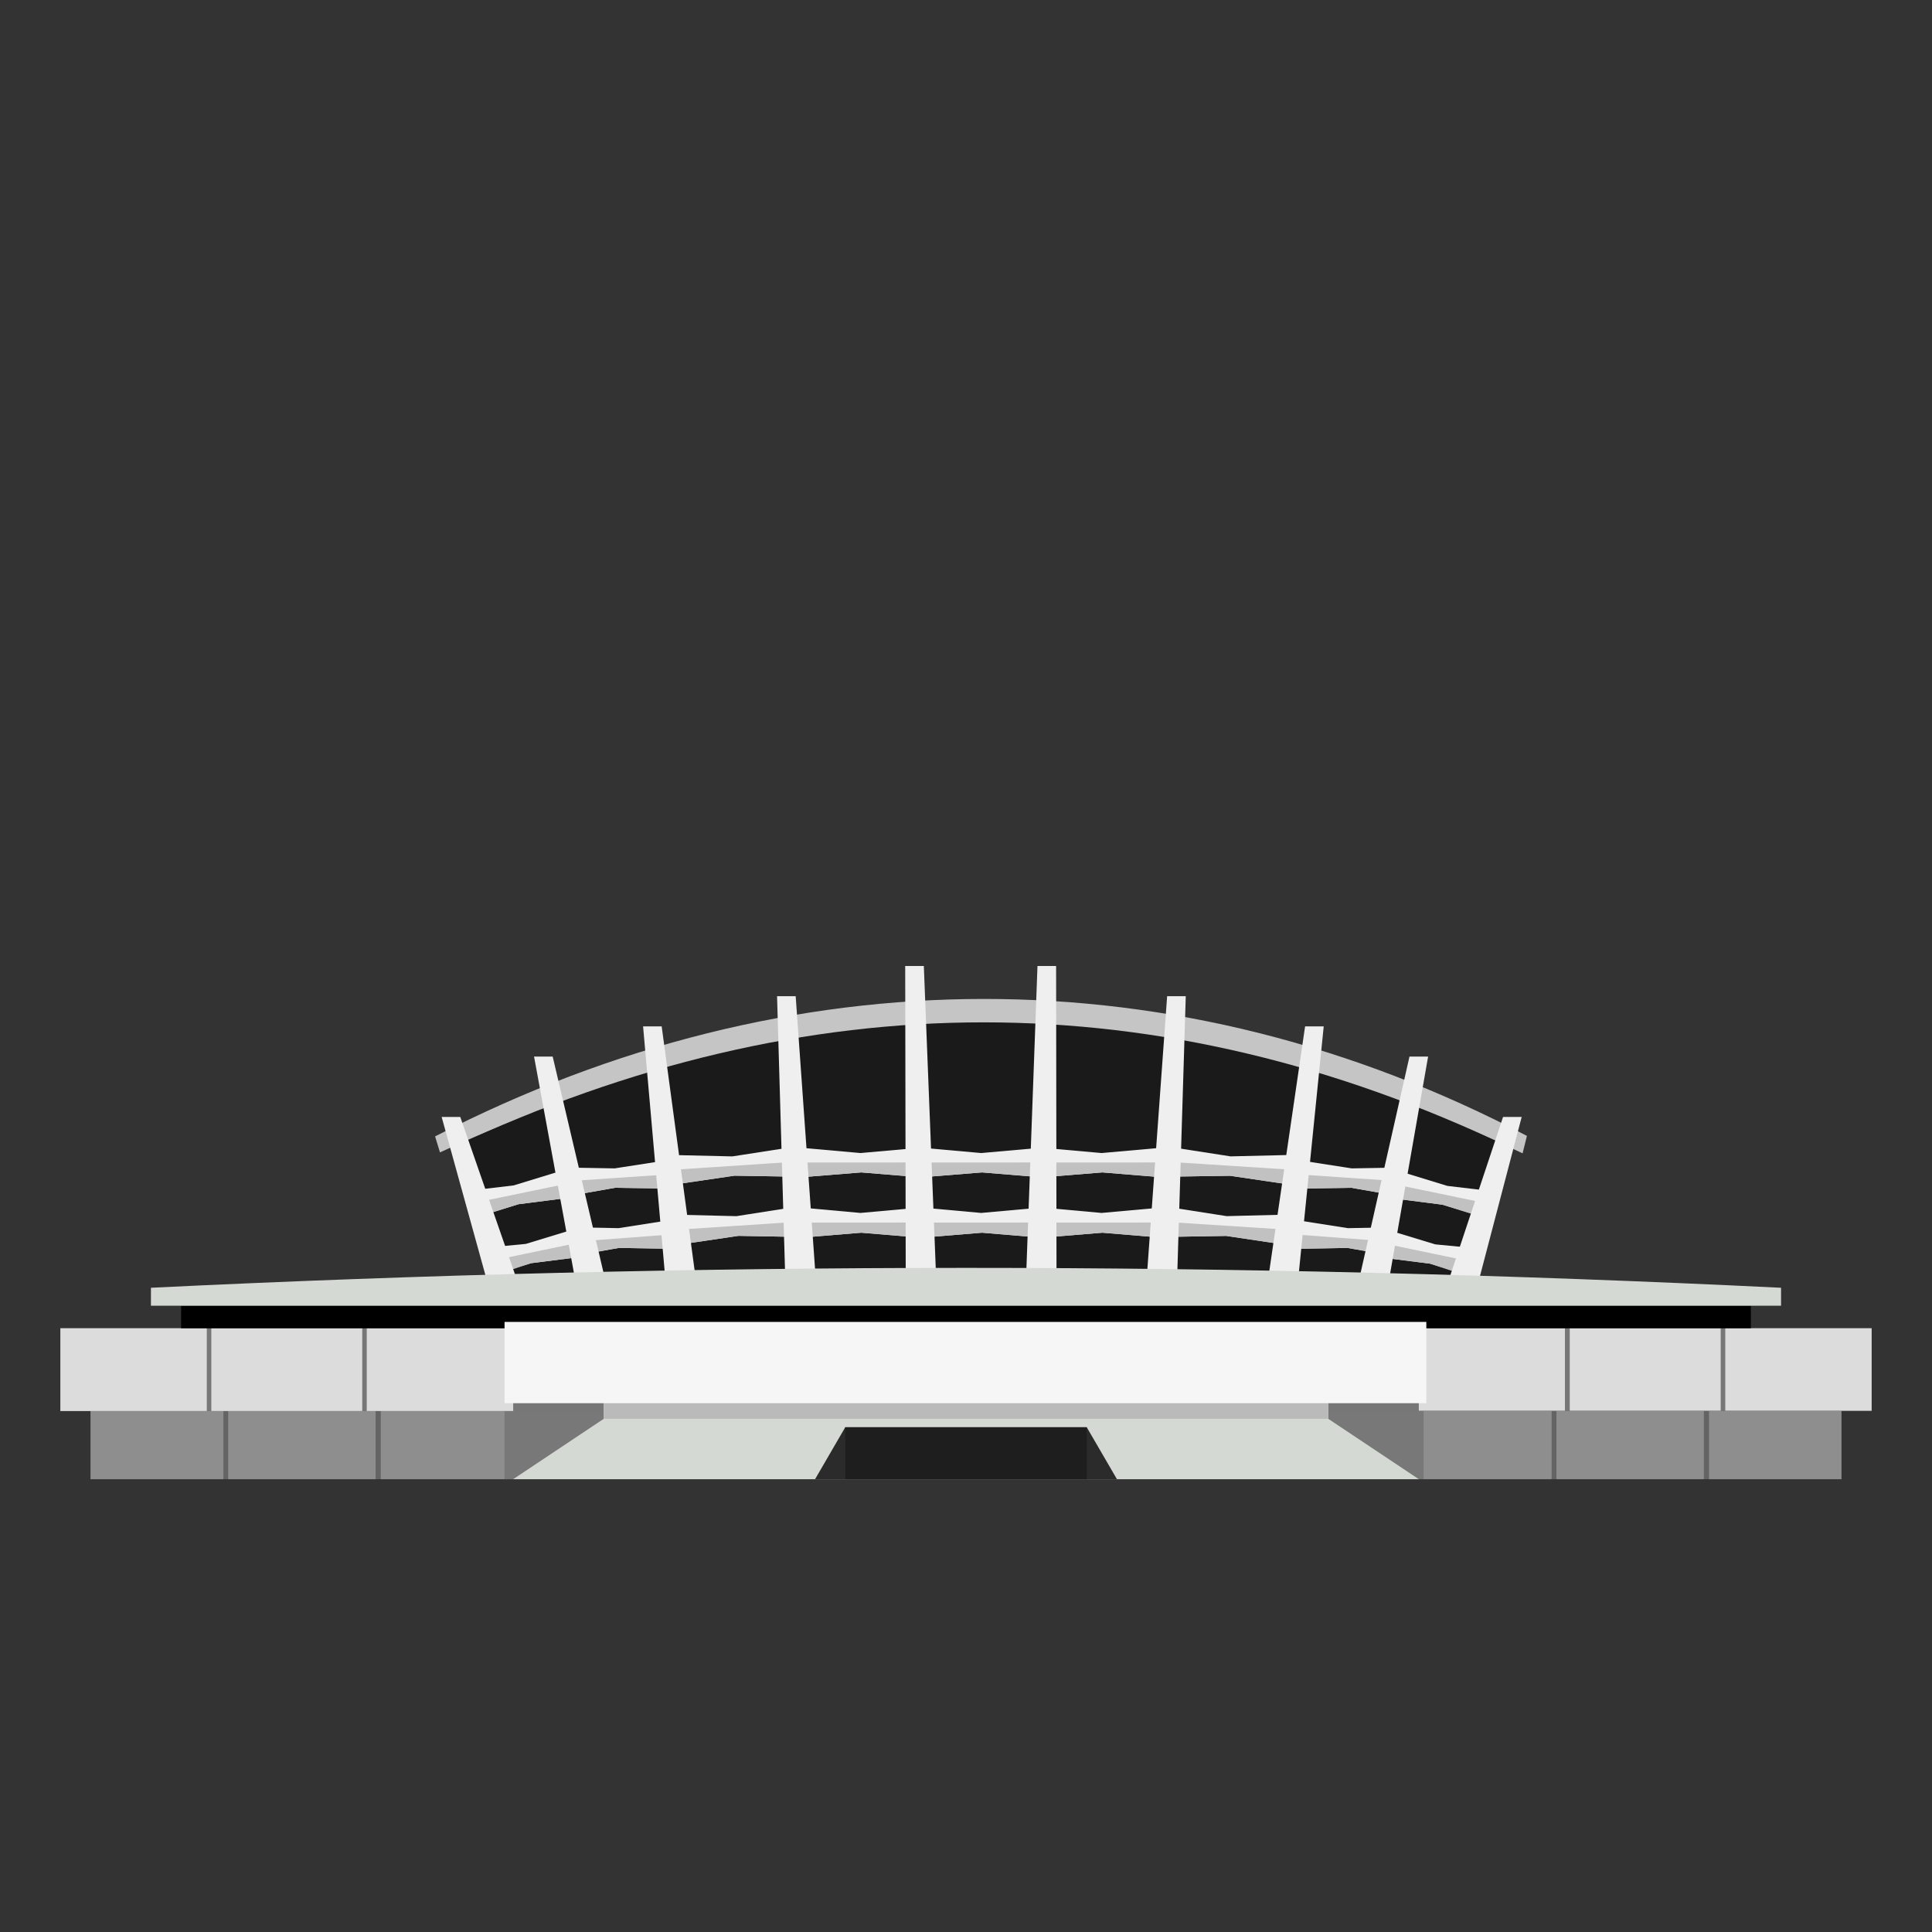 <?xml version="1.0" encoding="UTF-8" standalone="no"?><!DOCTYPE svg PUBLIC "-//W3C//DTD SVG 1.1//EN" "http://www.w3.org/Graphics/SVG/1.1/DTD/svg11.dtd"><svg width="100%" height="100%" viewBox="0 0 64 64" version="1.1" xmlns="http://www.w3.org/2000/svg" xmlns:xlink="http://www.w3.org/1999/xlink" xml:space="preserve" style="fill-rule:evenodd;clip-rule:evenodd;stroke-linejoin:round;stroke-miterlimit:1.414;"><rect x="0" y="0" width="64" height="64" fill="#333333" stroke="none"/><g id="national-theater"><g id="roof"><path d="M50.581,37.628c-11.557,-6.06 -24.391,-6.043 -36.168,0.017l0.162,0.529c11.813,-5.446 24.343,-5.425 35.863,0.031l0.143,-0.577Z" style="fill:#c5c5c5;"/><path d="M50,38c-11.557,-5.511 -23.224,-5.511 -35,0l2,4.464l31,0.109l2,-4.573Z" style="fill:#1a1a1a;"/><g id="spines-and-crossbeams"><g><g><path d="M34.499,40l-1.995,0.18l-1.993,-0.18l0,1l2.02,-0.165l1.968,0.165l0,-1Z" style="fill:#efefef;"/><path d="M34.499,40.498l-3.988,0.002l0,0.5l2.02,-0.165l1.968,0.165l0,-0.502Z" style="fill:#c1c1c1;"/></g><g><path d="M34.499,38.019l-1.995,0.177l-1.993,-0.177l0,0.981l2.02,-0.162l1.968,0.162l0,-0.981Z" style="fill:#efefef;"/><path d="M34.499,38.508l-3.988,0.002l0,0.49l2.02,-0.162l1.968,0.162l0,-0.492Z" style="fill:#c1c1c1;"/></g></g><g><g><path d="M30.502,40l-1.996,0.18l-1.992,-0.18l0,1l2.019,-0.165l1.969,0.165l0,-1Z" style="fill:#efefef;"/><path d="M30.502,40.498l-3.988,0.002l0,0.5l2.019,-0.165l1.969,0.165l0,-0.502Z" style="fill:#c1c1c1;"/></g><g><path d="M30.502,38.019l-1.996,0.177l-1.992,-0.177l0,0.981l2.019,-0.162l1.969,0.162l0,-0.981Z" style="fill:#efefef;"/><path d="M30.502,38.508l-3.988,0.002l0,0.49l2.019,-0.162l1.969,0.162l0,-0.492Z" style="fill:#c1c1c1;"/></g></g><g><g><path d="M26.372,39.977l-1.979,0.31l-2,-0.049l0.065,0.997l2.005,-0.296l1.974,0.036l-0.065,-0.998Z" style="fill:#efefef;"/><path d="M26.404,40.474l-3.979,0.263l0.033,0.498l2.005,-0.296l1.974,0.036l-0.033,-0.501Z" style="fill:#c1c1c1;"/></g><g><path d="M26.242,38l-1.979,0.307l-2,-0.046l0.064,0.979l2.005,-0.294l1.974,0.033l-0.064,-0.979Z" style="fill:#efefef;"/><path d="M26.274,38.488l-3.979,0.263l0.032,0.489l2.005,-0.294l1.974,0.033l-0.032,-0.491Z" style="fill:#c1c1c1;"/></g></g><g><g><path d="M19.343,40.619l-1.925,0.587l-1.546,0.148l0.284,0.919l1.435,-0.428l1.959,-0.248l-0.207,-0.978Z" style="fill:#efefef;"/><path d="M19.446,41.107l-3.416,0.711l0.195,0.479l1.366,-0.452l1.959,-0.248l-0.104,-0.49Z" style="fill:#c1c1c1;"/></g><g><path d="M18.932,38.681l-1.915,0.587l-1.64,0.194l0.23,0.911l1.569,-0.482l1.959,-0.25l-0.203,-0.96Z" style="fill:#efefef;"/><path d="M19.033,39.159l-3.533,0.732l0.149,0.48l1.527,-0.48l1.959,-0.25l-0.102,-0.482Z" style="fill:#c1c1c1;"/></g></g><g><g><path d="M45.618,40.635l1.925,0.586l1.546,0.149l-0.284,0.918l-1.435,-0.428l-1.959,-0.247l0.207,-0.978Z" style="fill:#efefef;"/><path d="M45.515,41.122l3.415,0.711l-0.194,0.48l-1.366,-0.453l-1.959,-0.247l0.104,-0.491Z" style="fill:#c1c1c1;"/></g><g><path d="M46.029,38.697l1.915,0.587l1.64,0.194l-0.23,0.911l-1.569,-0.482l-1.959,-0.25l0.203,-0.96Z" style="fill:#efefef;"/><path d="M45.928,39.175l3.533,0.732l-0.149,0.479l-1.527,-0.479l-1.959,-0.25l0.102,-0.482Z" style="fill:#c1c1c1;"/></g></g><g><g><path d="M38.488,40l-1.995,0.18l-1.993,-0.18l0,1l2.02,-0.165l1.968,0.165l0,-1Z" style="fill:#efefef;"/><path d="M38.488,40.498l-3.988,0.002l0,0.5l2.02,-0.165l1.968,0.165l0,-0.502Z" style="fill:#c1c1c1;"/></g><g><path d="M38.488,38.019l-1.995,0.177l-1.993,-0.177l0,0.981l2.02,-0.162l1.968,0.162l0,-0.981Z" style="fill:#efefef;"/><path d="M38.488,38.508l-3.988,0.002l0,0.49l2.02,-0.162l1.968,0.162l0,-0.492Z" style="fill:#c1c1c1;"/></g></g><g><g><path d="M42.638,40.235l-2.003,0.051l-1.977,-0.309l-0.064,0.998l2.026,-0.034l1.953,0.292l0.065,-0.998Z" style="fill:#efefef;"/><path d="M42.606,40.733l-3.98,-0.257l-0.032,0.499l2.026,-0.034l1.953,0.292l0.033,-0.5Z" style="fill:#c1c1c1;"/></g><g><path d="M42.766,38.259l-2.002,0.047l-1.977,-0.306l-0.064,0.979l2.026,-0.03l1.954,0.289l0.063,-0.979Z" style="fill:#efefef;"/><path d="M42.735,38.746l-3.98,-0.256l-0.032,0.489l2.026,-0.03l1.954,0.289l0.032,-0.492Z" style="fill:#c1c1c1;"/></g></g><g><g><path d="M46.304,40.652l-1.653,0.032l-1.977,-0.309l-0.065,0.998l2.026,-0.034l1.477,0.263l0.192,-0.95Z" style="fill:#efefef;"/><path d="M46.211,41.141l-3.57,-0.267l-0.032,0.499l2.026,-0.034l1.466,0.239l0.11,-0.437Z" style="fill:#c1c1c1;"/></g><g><path d="M46.599,38.672l-1.819,0.032l-1.978,-0.306l-0.063,0.979l2.026,-0.03l1.695,0.3l0.139,-0.975Z" style="fill:#efefef;"/><path d="M46.512,39.141l-3.741,-0.253l-0.032,0.489l2.026,-0.03l1.63,0.283l0.117,-0.489Z" style="fill:#c1c1c1;"/></g></g><g><g><path d="M18.837,40.652l1.653,0.032l1.976,-0.309l0.065,0.998l-2.026,-0.034l-1.477,0.263l-0.191,-0.95Z" style="fill:#efefef;"/><path d="M18.93,41.141l3.569,-0.267l0.032,0.499l-2.026,-0.034l-1.466,0.239l-0.109,-0.437Z" style="fill:#c1c1c1;"/></g><g><path d="M18.542,38.672l1.819,0.032l1.977,-0.306l0.064,0.979l-2.026,-0.03l-1.696,0.3l-0.138,-0.975Z" style="fill:#efefef;"/><path d="M18.628,39.141l3.742,-0.253l0.032,0.489l-2.026,-0.03l-1.631,0.283l-0.117,-0.489Z" style="fill:#c1c1c1;"/></g></g><path d="M34.985,32l-0.617,0l-0.37,10.113l1,0l-0.013,-10.113Z" style="fill:#efefef;"/><path d="M39.28,33l-0.617,0l-0.663,9.157l1,0l0.28,-9.157Z" style="fill:#efefef;"/><path d="M43.85,34l-0.617,0l-1.239,8.47l1,0l0.856,-8.47Z" style="fill:#efefef;"/><path d="M47.308,35l-0.617,0l-1.701,7.527l1,0l1.318,-7.527Z" style="fill:#efefef;"/><path d="M50.408,37l-0.617,0l-1.801,5.408l1,0l1.418,-5.408Z" style="fill:#efefef;"/><path d="M21.919,34l-0.616,0l0.722,8.192l1,0l-1.106,-8.192Z" style="fill:#efefef;"/><path d="M18.308,35l-0.617,0l1.385,7.513l1,0l-1.768,-7.513Z" style="fill:#efefef;"/><path d="M15.247,37l-0.617,0l1.496,5.405l1,0l-1.879,-5.405Z" style="fill:#efefef;"/><path d="M30.603,32l-0.617,0l0.017,10.138l1,0l-0.4,-10.138Z" style="fill:#efefef;"/><path d="M26.358,33l-0.617,0l0.265,9.123l1,0l-0.648,-9.123Z" style="fill:#efefef;"/></g></g><g><rect x="3" y="45.7" width="58" height="3.3" style="fill:#646464;"/><g><rect x="3" y="46.739" width="4.4" height="2.261" style="fill:#8e8e8e;"/><rect x="12.613" y="46.739" width="4.235" height="2.261" style="fill:#8e8e8e;"/><rect x="7.559" y="46.739" width="4.884" height="2.261" style="fill:#8e8e8e;"/></g><g><rect x="47.141" y="46.737" width="4.259" height="2.263" style="fill:#8e8e8e;"/><rect x="56.613" y="46.737" width="4.387" height="2.263" style="fill:#8e8e8e;"/><rect x="51.559" y="46.737" width="4.884" height="2.263" style="fill:#8e8e8e;"/></g><rect x="16.714" y="46" width="30.445" height="3" style="fill:#797878;"/><rect x="2" y="44" width="60" height="2.743" style="fill:#777;"/><g><rect x="2" y="44" width="4.85" height="2.741" style="fill:#dddcdc;"/><rect x="12.149" y="44" width="4.851" height="2.741" style="fill:#dddcdc;"/><rect x="7" y="44" width="5" height="2.741" style="fill:#dddcdc;"/></g><g><rect x="57.152" y="44" width="4.848" height="2.73" style="fill:#dddcdc;"/><rect x="47" y="44" width="4.84" height="2.73" style="fill:#dddcdc;"/><rect x="52" y="44" width="5" height="2.73" style="fill:#dddcdc;"/></g><rect x="21" y="44" width="22" height="1" style="fill:#d5d9d4;"/><path d="M44,46l-24,0l0,1l-3,2l30,0l-3,-2l0,-1Z" style="fill:#d5d9d4;"/><path d="M44,46l-24,0l0,1l24,0l0,-1Z" style="fill:#bababa;"/><g id="entrance"><path d="M36,47.279l-8,0l-1,1.721l10,0l-1,-1.721Z" style="fill:#2b2b2b;"/><rect x="28" y="47.279" width="8" height="1.721" style="fill:#1e1e1e;"/></g><rect x="6" y="43.26" width="52" height="0.74"/><rect x="16.714" y="43.79" width="30.535" height="2.693" style="fill:#f6f6f6;"/><path d="M59,42.659c-17.978,-0.879 -35.978,-0.879 -54,0l0,0.595l54,0l0,-0.595Z" style="fill:#d5d9d4;"/></g></g></svg>